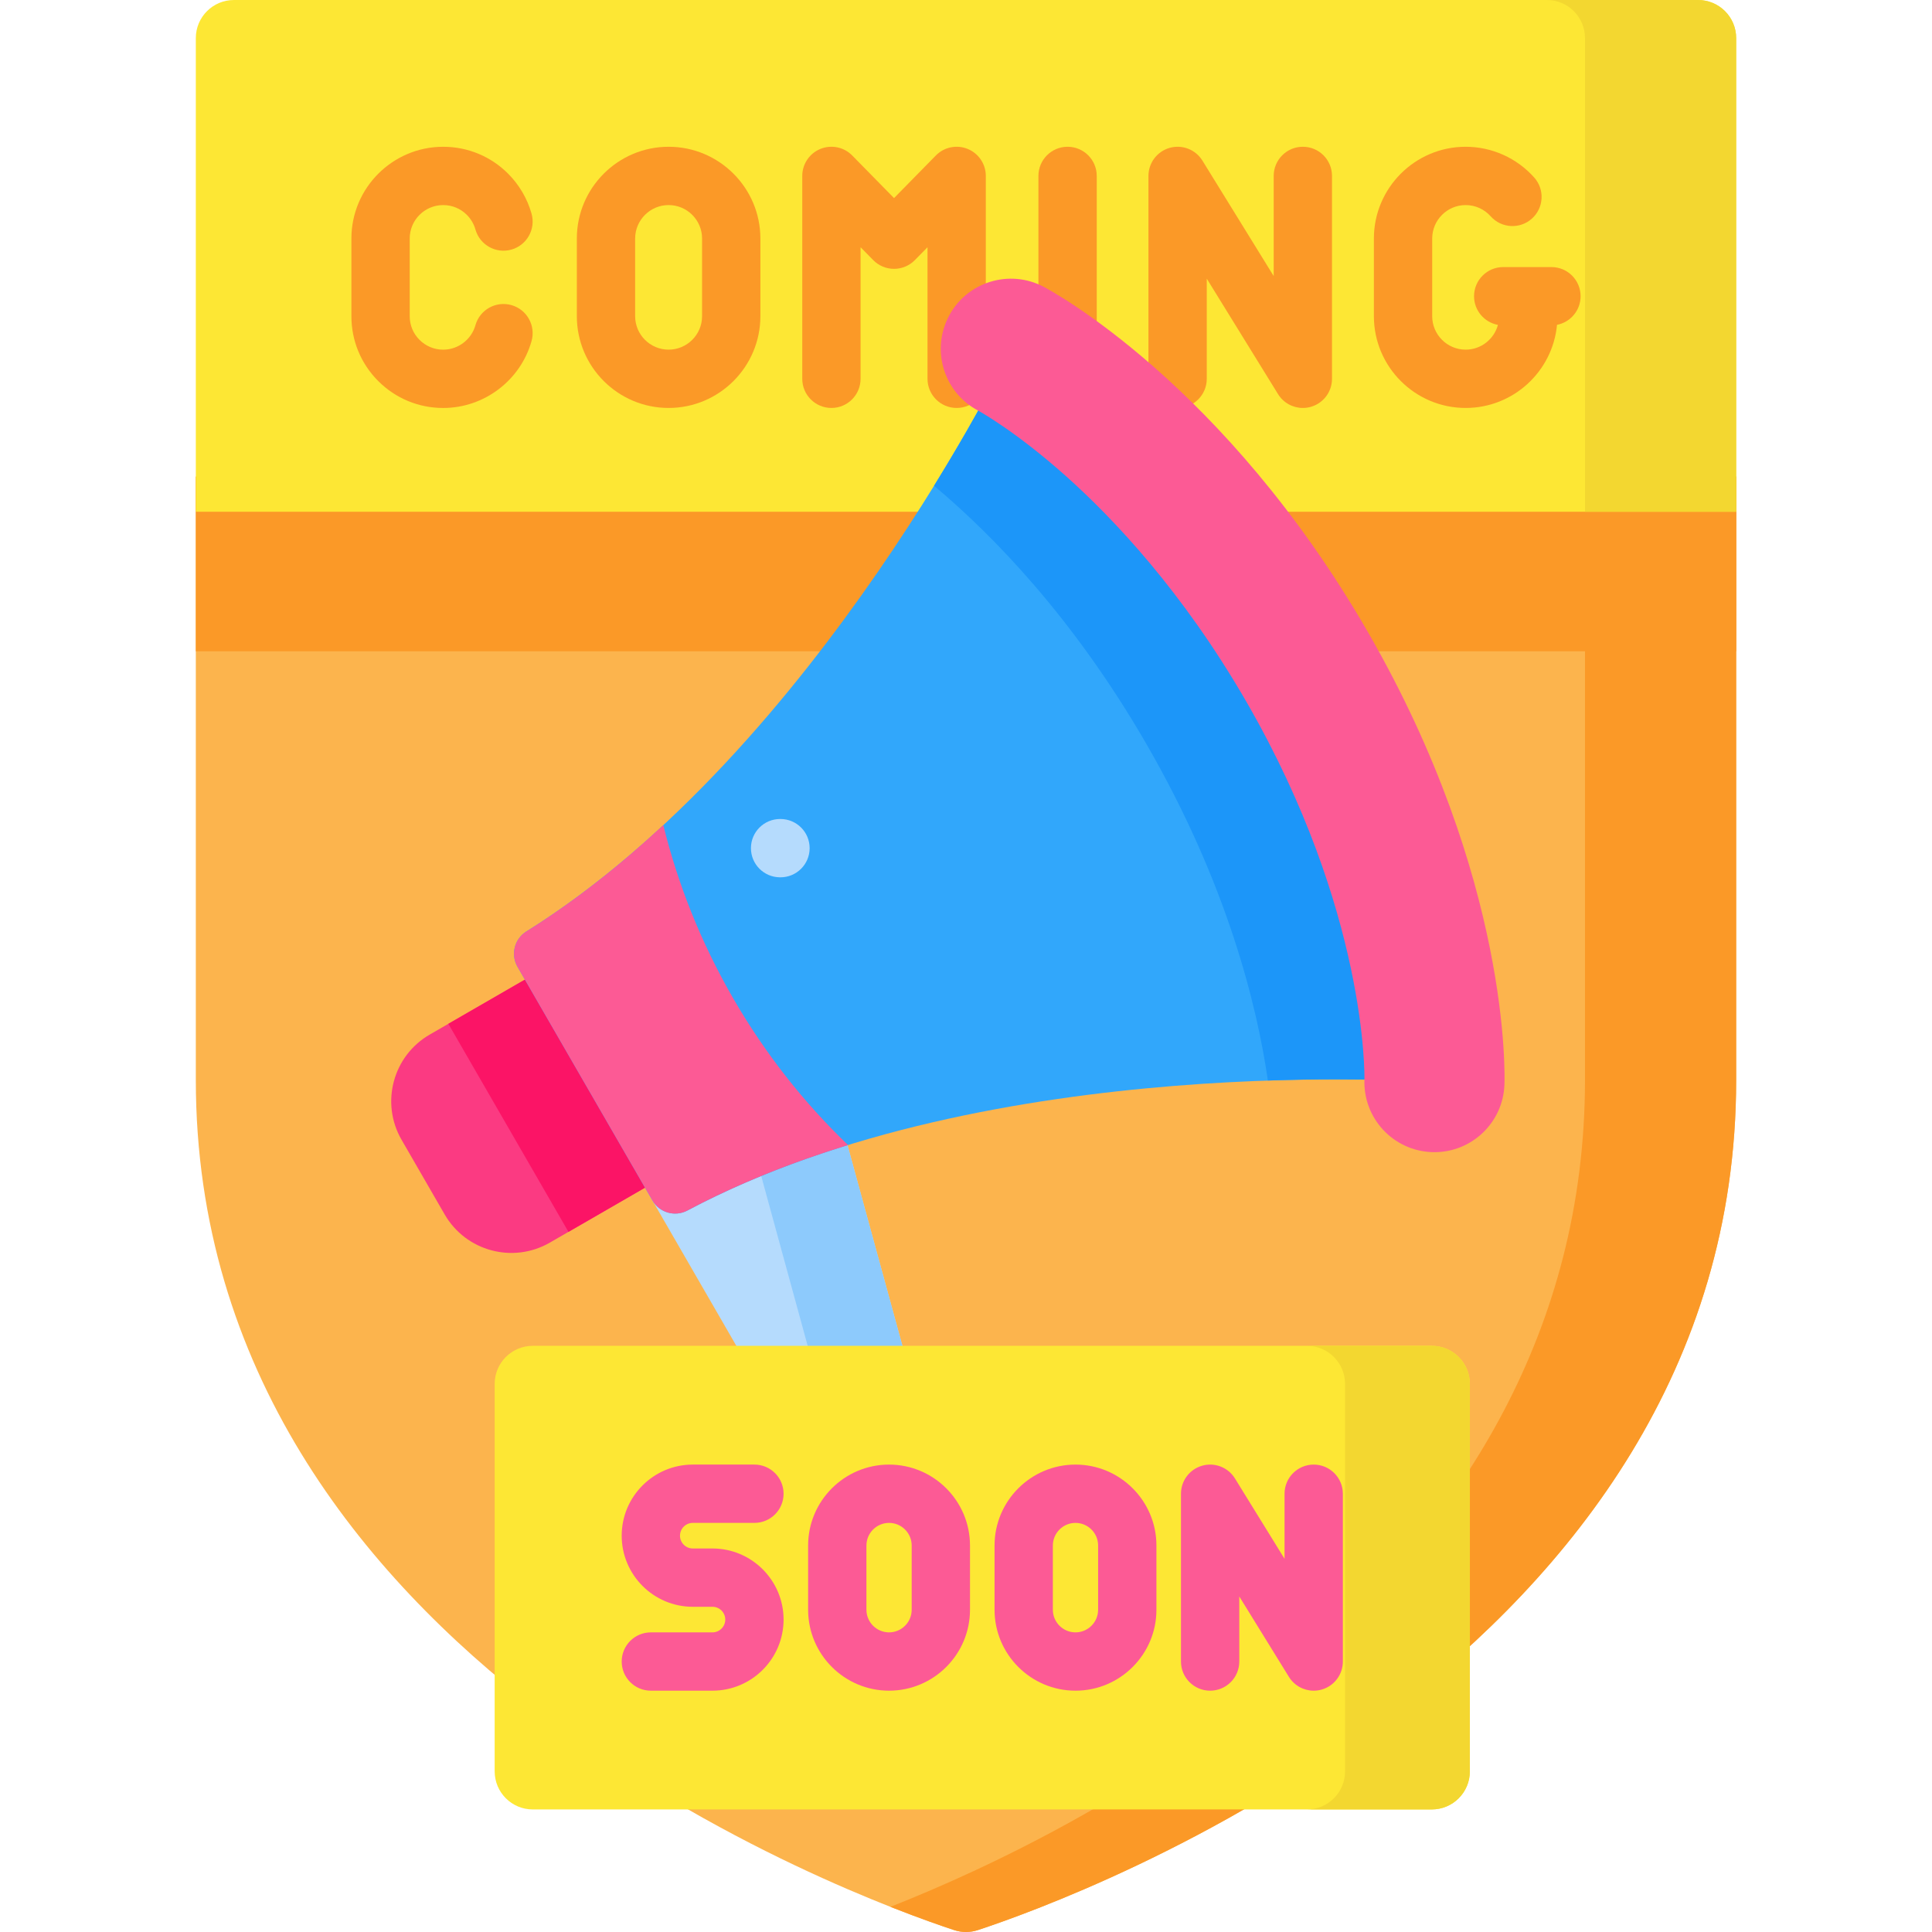 <svg id="Capa_1" enable-background="new 0 0 512 512" height="512" viewBox="0 0 512 512" width="512" xmlns="http://www.w3.org/2000/svg"><g><path d="m51.895 126.302v159.909c0 153.444 175.161 216.787 200.949 225.281 2.054.677 4.256.677 6.311 0 25.789-8.494 200.949-71.838 200.949-225.281v-159.909z" fill="#fcb44d"/><path d="m51.895 126.302h408.209v46.296h-408.209z" fill="#fb9927"/><path d="m420.039 126.302v159.906c0 133.532-132.654 198.829-184.071 219.123 7.677 3.03 13.536 5.061 16.88 6.162 2.051.677 4.253.677 6.303 0 25.789-8.495 200.95-71.842 200.95-225.285v-159.906z" fill="#fb9927"/><path d="m460.105 135.613v-125.51c0-5.579-4.523-10.102-10.102-10.102h-388.006c-5.579 0-10.102 4.523-10.102 10.102v125.51z" fill="#fde734"/><g><g><path d="m345.268 108.114c-2.63.001-5.142-1.347-6.574-3.669l-18.889-30.6v26.541c0 4.267-3.459 7.726-7.726 7.726s-7.726-3.459-7.726-7.726v-53.766c0-3.455 2.293-6.489 5.617-7.433 3.321-.942 6.869.435 8.684 3.375l18.889 30.6v-26.542c0-4.267 3.459-7.726 7.726-7.726s7.726 3.459 7.726 7.726v53.767c0 3.455-2.293 6.489-5.617 7.433-.7.198-1.41.294-2.11.294z" fill="#fb9927"/></g><g><g><path d="m177.189 108.113c-13.411 0-24.321-10.91-24.321-24.321v-20.578c0-13.41 10.91-24.321 24.321-24.321 13.41 0 24.321 10.91 24.321 24.321v20.577c0 13.412-10.911 24.322-24.321 24.322zm0-53.767c-4.89 0-8.869 3.978-8.869 8.868v20.577c0 4.89 3.978 8.869 8.869 8.869 4.89 0 8.868-3.978 8.868-8.869v-20.577c0-4.89-3.979-8.868-8.868-8.868z" fill="#fb9927"/></g><g><path d="m117.45 108.119c-6.497 0-12.609-2.533-17.207-7.131-4.59-4.59-7.117-10.696-7.117-17.193v-20.587c0-13.405 10.912-24.311 24.324-24.311 6.498 0 12.604 2.528 17.194 7.117 2.937 2.937 5.088 6.599 6.219 10.589 1.163 4.105-1.221 8.377-5.326 9.541-4.105 1.162-8.377-1.221-9.541-5.326-.414-1.46-1.202-2.801-2.279-3.878-1.671-1.671-3.897-2.591-6.267-2.591-4.892 0-8.872 3.974-8.872 8.858v20.587c0 2.37.92 4.596 2.591 6.267 1.68 1.68 3.91 2.605 6.281 2.605 3.957 0 7.47-2.66 8.542-6.469 1.156-4.108 5.421-6.499 9.531-5.344 4.107 1.156 6.5 5.423 5.344 9.531-2.939 10.442-12.569 17.735-23.417 17.735z" fill="#fb9927"/></g><g><path d="m282.92 108.113c-4.267 0-7.726-3.459-7.726-7.726v-53.767c0-4.267 3.459-7.726 7.726-7.726s7.726 3.459 7.726 7.726v53.767c0 4.267-3.459 7.726-7.726 7.726z" fill="#fb9927"/></g></g><g><path d="m253.525 108.113c-4.267 0-7.726-3.459-7.726-7.726v-34.867l-3.355 3.417c-1.453 1.48-3.44 2.314-5.514 2.314s-4.061-.834-5.514-2.314l-3.355-3.418v34.868c0 4.267-3.459 7.726-7.726 7.726s-7.726-3.459-7.726-7.726v-53.767c0-3.138 1.898-5.964 4.803-7.152 2.903-1.187 6.239-.5 8.437 1.739l11.081 11.288 11.081-11.288c2.198-2.24 5.535-2.926 8.437-1.739 2.905 1.188 4.803 4.014 4.803 7.152v53.767c0 4.267-3.459 7.726-7.726 7.726z" fill="#fb9927"/></g><path d="m418.875 78.503c0-4.267-3.459-7.726-7.726-7.726h-12.785c-4.267 0-7.726 3.459-7.726 7.726 0 3.79 2.731 6.936 6.331 7.594-1.019 3.774-4.462 6.563-8.554 6.563-4.89 0-8.868-3.978-8.868-8.869v-20.577c0-4.89 3.978-8.868 8.868-8.868 2.529 0 4.944 1.085 6.628 2.975 2.838 3.188 7.722 3.47 10.908.633 3.187-2.838 3.47-7.722.633-10.908-4.613-5.181-11.235-8.152-18.169-8.152-13.41 0-24.321 10.91-24.321 24.321v20.577c0 13.411 10.91 24.321 24.321 24.321 12.637 0 23.05-9.689 24.21-22.028 3.56-.689 6.25-3.82 6.25-7.582z" fill="#fb9927"/></g><path d="m420.039 10.102v125.511h40.063v-125.511c0-5.577-4.515-10.102-10.102-10.102h-40.063c5.587 0 10.102 4.525 10.102 10.102z" fill="#f3d730"/><g><g><path d="m171.529 315.769 38.578 66.82c1.923 3.331 6.182 4.472 9.512 2.549l18.939-10.934c2.741-1.583 4.07-4.815 3.235-7.868l-21.535-78.7z" fill="#b5dbfd"/><path d="m238.558 374.203-18.763 10.84c.827-1.58 1.071-3.458.573-5.272l-21.786-79.625 21.68-12.516 21.532 78.702c.837 3.055-.5 6.29-3.236 7.871z" fill="#8dcafc"/><path d="m179.389 309.866-33.668 19.438c-9.763 5.637-22.247 2.292-27.884-7.471l-11.419-19.779c-5.637-9.763-2.292-22.247 7.471-27.884l33.668-19.438z" fill="#fb3a82"/><path d="m179.394 309.862-28.745 16.6-31.83-55.144 28.733-16.589z" fill="#fb1466"/><g><path d="m267.931 92.424s-51.268 106.19-128.454 154.431c-3.174 1.984-4.196 6.13-2.325 9.372l35.739 61.901c1.872 3.242 5.973 4.43 9.279 2.672 80.371-42.725 197.968-34.028 197.968-34.028s1.955-48.226-33.755-110.077-78.452-84.271-78.452-84.271z" fill="#31a7fb"/><path d="m380.136 286.771s-17.734-1.315-44.135-.424c-2.864-19.824-10.734-52.026-32.16-89.128-19.347-33.507-40.751-55.441-56.311-68.488 13.152-21.298 20.397-36.307 20.397-36.307s42.745 22.423 78.458 84.27c35.714 61.849 33.751 110.077 33.751 110.077z" fill="#1c96f9"/><path d="m194.272 264.518c8.492 14.708 18.791 27.729 30.461 38.93-14.746 4.541-29.167 10.23-42.559 17.351-3.311 1.759-7.412.573-9.285-2.672l-35.739-61.902c-1.87-3.238-.846-7.383 2.333-9.371 12.864-8.038 25-17.682 36.303-28.188 3.864 15.707 9.99 31.138 18.486 45.852z" fill="#fc5a95"/></g></g><g><path d="m380.152 305.335c-.254 0-.509-.005-.765-.016-10.214-.414-18.165-9.008-17.798-19.213.021-.866.78-44.599-31.28-100.13-16.829-29.149-35.236-48.559-47.715-59.709-13.562-12.118-23.273-17.397-23.369-17.449-9.078-4.762-12.535-15.959-7.773-25.038 4.762-9.078 16.025-12.555 25.102-7.793 1.94 1.018 47.943 25.674 85.905 91.428 37.964 65.754 36.316 117.921 36.227 120.11-.406 9.986-8.63 17.81-18.534 17.81z" fill="#fc5a95"/></g></g><g><g><g><path d="m379.431 479.522h-238.237c-5.579 0-10.102-4.523-10.102-10.102v-102.66c0-5.579 4.523-10.102 10.102-10.102h238.237c5.579 0 10.102 4.523 10.102 10.102v102.66c-.001 5.579-4.523 10.102-10.102 10.102z" fill="#fde734"/></g><g><g><g><g><path d="m188.813 448.048h-16.331c-4.267 0-7.726-3.459-7.726-7.726s3.459-7.726 7.726-7.726h16.331c1.869 0 3.39-1.521 3.39-3.389 0-1.869-1.521-3.39-3.39-3.39h-5.215c-10.39 0-18.843-8.453-18.843-18.843s8.453-18.843 18.843-18.843h16.331c4.267 0 7.726 3.459 7.726 7.726s-3.459 7.726-7.726 7.726h-16.331c-1.869 0-3.39 1.521-3.39 3.39s1.521 3.39 3.39 3.39h5.215c10.39 0 18.843 8.453 18.843 18.842-.001 10.391-8.453 18.843-18.843 18.843z" fill="#fc5a95"/></g><g><path d="m235.61 448.048c-11.827 0-21.45-9.622-21.45-21.45v-17.017c0-11.827 9.623-21.45 21.45-21.45s21.45 9.623 21.45 21.45v17.017c0 11.828-9.622 21.45-21.45 21.45zm0-44.464c-3.307 0-5.997 2.691-5.997 5.997v17.017c0 3.307 2.691 5.997 5.997 5.997s5.997-2.69 5.997-5.997v-17.017c0-3.306-2.69-5.997-5.997-5.997z" fill="#fc5a95"/></g><g><path d="m285.015 448.048c-11.827 0-21.45-9.622-21.45-21.45v-17.017c0-11.827 9.622-21.45 21.45-21.45s21.45 9.623 21.45 21.45v17.017c0 11.828-9.623 21.45-21.45 21.45zm0-44.464c-3.307 0-5.997 2.691-5.997 5.997v17.017c0 3.307 2.69 5.997 5.997 5.997s5.997-2.69 5.997-5.997v-17.017c0-3.306-2.691-5.997-5.997-5.997z" fill="#fc5a95"/></g><g><path d="m348.143 448.049c-2.63.001-5.142-1.347-6.574-3.669l-13.146-21.297v17.238c0 4.267-3.459 7.726-7.726 7.726s-7.726-3.459-7.726-7.726v-44.464c0-3.455 2.293-6.489 5.617-7.433 3.323-.943 6.869.435 8.684 3.375l13.146 21.297v-17.238c0-4.267 3.459-7.726 7.726-7.726s7.726 3.459 7.726 7.726v44.464c0 3.455-2.293 6.489-5.617 7.433-.7.198-1.409.294-2.11.294z" fill="#fc5a95"/></g></g></g></g><g><path d="m389.528 366.757v102.662c0 5.576-4.515 10.102-10.102 10.102h-33.073c5.576 0 10.102-4.525 10.102-10.102v-102.662c0-5.576-4.525-10.102-10.102-10.102h33.073c5.586 0 10.102 4.526 10.102 10.102z" fill="#f3d730"/></g></g></g><path d="m206.838 232.497c-.013 0-.026 0-.038 0l-.104-.001c-4.267-.021-7.71-3.496-7.689-7.764.021-4.255 3.476-7.689 7.725-7.689h.038l.104.001c4.267.021 7.71 3.496 7.689 7.764-.02 4.254-3.475 7.689-7.725 7.689z" fill="#b5dbfd"/></g></svg>